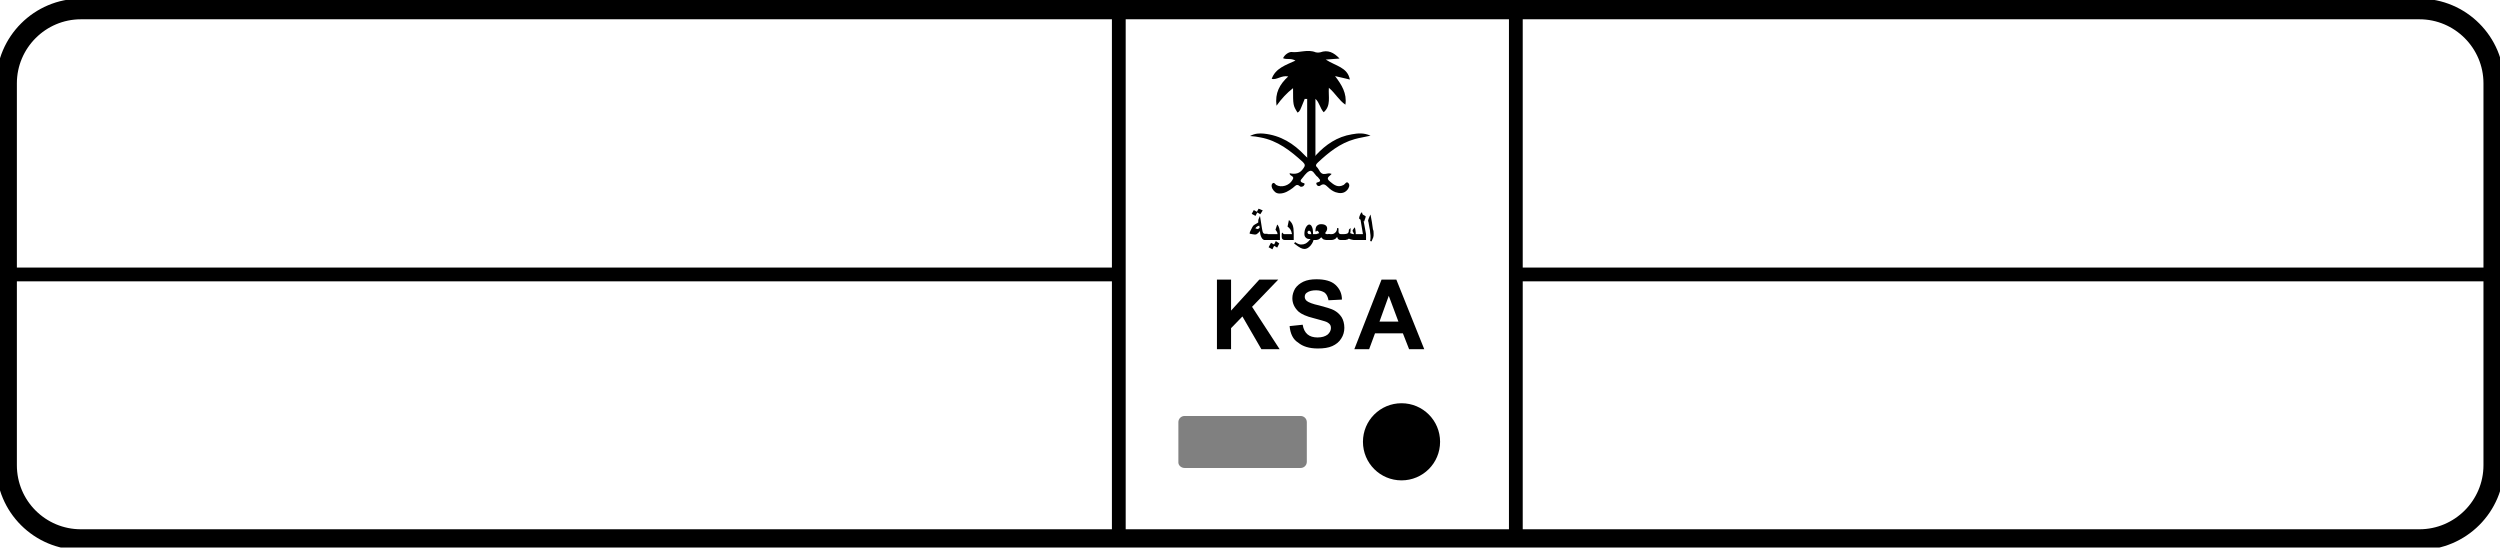 <svg version="1.2" xmlns="http://www.w3.org/2000/svg" viewBox="0 0 726 159" width="726" height="159">
	<title>لوحات سعودية-02-01-svg</title>
	<style>
		.s0 { fill: #132344 } 
		.s1 { fill: #000000 } 
		.s2 { fill: none;stroke: #000000;stroke-miterlimit:10;stroke-width: 6 } 
		.s3 { fill: none;stroke: #000000;stroke-miterlimit:10;stroke-width: 4 } 
		.s4 { fill: #808080 } 
	</style>
	<g>
		<path class="s0" d="m209.1 132c0 0 0.1 0 0 0 0.1 0 0 0 0 0z"/>
		<g>
			<path class="s1" d="m378.9 28.7c-0.3 0.7-0.6 1.5-0.9 2.2-0.3 0.6-0.4 1.4-1.2 1.8-1.3-2.1-1.3-2.1-1.3-7.1-1.8 1.4-3.3 3-4.8 5.1-0.5-3.7 0.9-6.2 3.4-8.5-2-0.4-3.3 1.1-4.8 0.7 1.1-3.1 4.1-4 6.9-5.3-1.4-0.8-2.5-0.2-3.6-0.7 0.5-1.1 1.7-1.8 2.4-1.8 2.4 0.3 4.7-0.9 7.1 0.1 0.4 0.1 0.9 0.1 1.3 0 2.2-0.8 3.9 0 5.6 1.8-1.2 0.1-2.3 0.2-4 0.3 2.9 1.9 6.3 2.2 7 5.8-1.4-0.3-2.8-0.7-4.3-1 1.9 2.5 3.5 5 3 8.3-1.9-1.3-2.9-3.3-4.8-4.9-0.2 2.5 0.7 5.2-1.5 7.1-1.1-1.2-1.2-2.8-2.4-3.9q0 1.8 0 3.6 0 6.4 0 12.9c0 0.9 0 2-1.1 2.1-1.3 0.1-1.3-1.1-1.3-2.1q0-8.3 0-16.5c-0.4 0.1-0.6 0-0.7 0z"/>
			<path class="s1" d="m374.5 50.3c1.7 0.4 3 0.1 4-1.4 0.5-0.7 0.6-1.1-0.1-1.8-3.6-3.3-7.4-6.3-12.4-7.2-0.9-0.2-1.7-0.3-3-0.4 1.5-0.8 2.7-0.8 4-0.7 4.9 0.5 8.7 2.9 11.9 6.3 1.3 1.4 2.1 1.3 3.3-0.1 2.8-3 6.1-5.3 10.4-6 1.7-0.3 3.4-0.5 5.4 0.4-1.7 0.4-3.2 0.6-4.6 1-4.3 1.2-7.6 3.9-10.7 6.8-0.4 0.4-0.8 0.8-0.3 1.3 0.8 0.7 0.9 2.3 2.5 2 0.6-0.1 1.1-0.3 1.8 0-0.5 0.7-1.9 1.1-0.5 2.2 1.2 1 2.3 1.9 4 1 0.4-0.2 0.8-1.2 1.4-0.5 0.5 0.6 0.1 1.4-0.3 1.9-1 1.2-2.3 1.1-3.5 0.7-0.8-0.3-1.5-0.8-2.1-1.4-0.7-0.6-1.2-1.3-2.3-0.5-0.4 0.3-0.9 0.1-1.1-0.4-0.2-0.5 0.2-0.5 0.5-0.6 0.8-0.2 0.6-0.7 0.2-1.1-0.2-0.3-0.4-0.5-0.7-0.7-0.6-0.6-1.1-1.9-2.1-1.4-1 0.5-1.6 1.6-2.4 2.5-0.2 0.3-0.1 0.6 0.3 0.8 0.3 0.2 1.1 0.1 0.6 0.8-0.2 0.4-0.9 0.6-1.2 0.3-1-0.9-1.4 0-2.1 0.5-1.1 0.8-2.3 1.6-3.8 1.6-1.1 0-1.6-0.6-2.1-1.4-0.2-0.5-0.4-1 0-1.5 0.5-0.5 0.8 0.2 1.1 0.4 1.5 0.9 3.8 0.2 4.7-1.4 0.9-1.3-0.8-1-0.8-2z"/>
		</g>
		<g>
			<path fill-rule="evenodd" class="s2" d="m23.5 156.7h679.1c11.9 0 21.6-9.7 21.6-21.6v-110.9c0-11.9-9.7-21.6-21.6-21.6h-679.1c-11.9 0-21.6 9.7-21.6 21.6v110.9c0 12 9.7 21.6 21.6 21.6z"/>
		</g>
		<path class="s3" d="m440.2 2.6v154.1"/>
		<path class="s3" d="m724.3 79.7h-285.3"/>
		<path class="s3" d="m324.9 79.7h-323"/>
		<path class="s3" d="m324.9 2.6v154.1"/>
		<g>
			<path class="s1" d="m353.4 101.4v-20.2h4.1v9l8.2-9h5.5l-7.6 7.9 8 12.3h-5.3l-5.5-9.5-3.3 3.4v6.1z"/>
		</g>
		<g>
			<path class="s1" d="m374.5 94.7l3.8-0.4c0.2 1.3 0.7 2.2 1.4 2.8 0.7 0.6 1.7 0.9 2.9 0.9 1.3 0 2.2-0.3 2.9-0.8 0.6-0.5 1-1.2 1-1.9 0-0.5-0.1-0.9-0.4-1.2-0.3-0.3-0.7-0.6-1.4-0.8-0.5-0.2-1.5-0.4-3.2-0.9-2.1-0.5-3.6-1.2-4.4-1.9q-1.8-1.7-1.8-3.9c0-1 0.3-1.9 0.8-2.8 0.6-0.9 1.4-1.5 2.4-2 1.1-0.5 2.3-0.7 3.8-0.7 2.4 0 4.3 0.5 5.5 1.6 1.2 1.1 1.9 2.5 1.9 4.3l-3.9 0.2c-0.2-1-0.5-1.7-1.1-2.2-0.6-0.4-1.4-0.7-2.5-0.7-1.1 0-2 0.2-2.7 0.7q-0.6 0.4-0.6 1.2 0 0.7 0.6 1.2c0.5 0.4 1.7 0.9 3.6 1.3 1.9 0.5 3.3 0.9 4.3 1.4 0.9 0.5 1.6 1.1 2.2 2 0.5 0.8 0.8 1.9 0.8 3.1 0 1.1-0.3 2.2-0.9 3.1-0.6 1-1.5 1.7-2.6 2.2-1.1 0.5-2.5 0.7-4.2 0.7-2.5 0-4.4-0.6-5.7-1.7-1.5-0.9-2.3-2.6-2.5-4.8z"/>
		</g>
		<g>
			<path fill-rule="evenodd" class="s1" d="m413.6 101.4h-4.4l-1.8-4.6h-8.1l-1.7 4.6h-4.3l7.9-20.2h4.3zm-7.5-8l-2.8-7.5-2.7 7.5z"/>
		</g>
		<g>
			<path fill-rule="evenodd" class="s1" d="m368.1 69.7h-0.8c-0.1 0-0.3 0-0.4-0.1-0.2-0.1-0.4-0.3-0.6-0.7-0.2-0.4-0.4-1-0.4-1.8-0.3 0.3-0.5 0.6-0.7 0.7q-0.3 0.3-0.6 0.3-0.2 0-0.3 0l-0.7-0.1c-0.3-0.1-0.5-0.1-0.6-0.1-0.1 0-0.1-0.1-0.1-0.2 0-0.1 0.1-0.5 0.4-1 0.3-0.6 0.5-1 0.6-1.1 0.1-0.1 0.3-0.3 0.5-0.4 0.2-0.1 0.4-0.2 0.7-0.4l0.3-0.2c0-0.1 0-0.1 0-0.2 0-0.1 0-0.1 0-0.2 0-0.2 0-0.4 0.1-0.6 0.1-0.2 0.2-0.5 0.4-0.9l0.6 3.8c0.1 0.6 0.2 1 0.4 1.2 0.1 0.1 0.2 0.2 0.4 0.2h0.8zm-1.4-8.6l-0.7 1.1-0.9-0.5-0.5 1-1.1-0.6 0.6-1.1 0.9 0.5 0.5-0.9zm-0.9 5.1l-0.1-0.7c-0.1 0.1-0.2 0.1-0.3 0.1-0.2 0.1-0.4 0.2-0.5 0.3-0.1 0.1-0.2 0.2-0.2 0.2-0.1 0.1-0.1 0.2-0.1 0.2 0 0.1 0.1 0.1 0.2 0.1 0.1 0 0.3 0.1 0.4 0.1 0.1 0 0.2 0 0.3-0.1-0.1 0 0.1-0.1 0.3-0.2z"/>
			<path class="s1" d="m371.6 69.7h-3.8v-1.7h3.2c0-0.3-0.1-0.5-0.2-0.7-0.1-0.1-0.2-0.3-0.4-0.6l0.5-1.5c0.3 0.3 0.5 0.7 0.6 1.1 0.1 0.4 0.2 0.9 0.2 1.7v1.7zm-0.1 1l-0.6 1.2-0.9-0.5-0.5 1-1.1-0.6 0.7-1.3 0.9 0.5 0.5-1z"/>
			<path class="s1" d="m375.9 69.7h-2.8c-0.3 0-0.5-0.1-0.6-0.2-0.2-0.1-0.3-0.4-0.3-0.7q0-0.3 0-0.6c0-0.2 0-0.4 0.1-0.6h0.2c0 0.1 0.1 0.2 0.2 0.3 0.1 0.1 0.2 0.1 0.4 0.1h2.1c-0.1-0.6-0.3-1.1-0.5-1.4-0.2-0.3-0.5-0.6-0.8-0.8l0.4-1.9c0.5 0.4 0.9 0.9 1.1 1.5 0.2 0.6 0.3 1.3 0.3 2.3v2z"/>
			<path fill-rule="evenodd" class="s1" d="m381.5 69.2q0 1-0.9 2.1c-0.6 0.7-1.2 1-1.8 1-0.3 0-0.7-0.1-1.1-0.3-0.4-0.2-1-0.6-1.9-1.3l0.3-0.4c0.4 0.3 0.8 0.5 1.1 0.6 0.2 0.1 0.5 0.1 0.8 0.1q0.6 0 1.2-0.3c0.5-0.3 0.9-0.7 1.4-1.3-0.2 0-0.3 0-0.4 0-0.4 0-0.7-0.1-1-0.4-0.3-0.3-0.4-0.6-0.4-1.1 0-0.6 0.1-1.2 0.4-1.8 0.3-0.6 0.7-0.9 1-0.9 0.3 0 0.6 0.2 0.8 0.7 0.2 0.4 0.3 1 0.3 1.6v1.7zm-0.7-1.2c-0.1-0.7-0.3-1-0.7-1-0.1 0-0.2 0.1-0.3 0.2-0.1 0.1-0.1 0.2-0.1 0.3 0 0.1 0.1 0.3 0.2 0.4 0.2 0.1 0.4 0.1 0.6 0.1z"/>
			<path class="s1" d="m386.1 69.7h-0.9c-0.3 0-0.6-0.1-0.9-0.2q-0.3-0.2-0.6-0.6c-0.3 0.3-0.6 0.6-1 0.7-0.3 0.1-0.6 0.1-0.9 0.1h-0.6v-1.7h0.6c0.3 0 0.6 0 0.7-0.1 0.1 0 0.3-0.1 0.6-0.2-0.1-0.2-0.2-0.4-0.3-0.5-0.1-0.1-0.2-0.2-0.3-0.2h-0.1c0 0-0.1 0.1-0.1 0.2h-0.3c0-0.7 0.1-1.3 0.4-1.6 0.3-0.3 0.7-0.5 1.2-0.5 0.6 0 1 0.1 1.3 0.3 0.3 0.2 0.5 0.5 0.5 0.9 0 0.2 0 0.4-0.1 0.6-0.1 0.2-0.2 0.4-0.5 0.8 0.1 0.1 0.1 0.1 0.2 0.2 0.1 0 0.2 0.1 0.3 0.1h0.9v1.7z"/>
			<path class="s1" d="m393.7 69.7c-0.5 0-0.8 0-1.1-0.1q-0.5-0.1-0.9-0.3-0.3 0.3-0.6 0.3c-0.2 0.1-0.5 0.1-0.8 0.1h-1c-0.3 0-0.5-0.1-0.6-0.2-0.2-0.1-0.3-0.4-0.4-0.7-0.2 0.3-0.5 0.6-0.8 0.7-0.2 0.1-0.5 0.2-0.9 0.2h-0.9v-1.7h0.9c0.4 0 0.8-0.1 1.1-0.4 0.4-0.3 0.6-0.8 0.6-1.4l0.4 0.1c0 0.1 0 0.3 0 0.4 0 0.1 0 0.4 0 0.6 0 0.2 0.1 0.4 0.2 0.5 0.1 0.1 0.3 0.2 0.5 0.2h0.8c0.5 0 0.9-0.1 1.1-0.2 0.3-0.2 0.4-0.5 0.4-0.9 0-0.1 0-0.2 0.1-0.3 0 0 0.1-0.1 0.2-0.2l0.2-0.2q0 0.1 0 0.3 0 0.1 0 0.3c0 0.2 0 0.5-0.1 0.9 0.2 0.1 0.3 0.1 0.5 0.2 0.2 0.1 0.4 0.1 0.6 0.1 0-0.1-0.1-0.3-0.2-0.5-0.1-0.2-0.2-0.4-0.2-0.4 0-0.1 0-0.2 0-0.2 0 0 0.1-0.1 0.1-0.2l0.5-0.7c0.1 0.3 0.2 0.5 0.2 0.7 0 0.2 0.1 0.5 0.1 0.8z"/>
			<path class="s1" d="m396.6 69.7h-3.4v-1.7h2.6l-0.7-4.2-0.4-0.3c0-0.2 0-0.5 0.1-0.7 0.1-0.3 0.3-0.7 0.5-1.1l0.3 0.1c0 0 0 0.1 0 0.2 0 0.1 0.1 0.3 0.3 0.4 0.2 0.1 0.4 0.2 0.7 0.4 0 0.3-0.1 0.5-0.2 0.8-0.1 0.2-0.2 0.5-0.2 0.7l-0.2-0.1 0.7 3.8v1.7z"/>
			<path class="s1" d="m398.9 67.9c0 0.4 0 0.7-0.1 1-0.1 0.3-0.3 0.7-0.5 1.2l-0.4-0.1c0.1-0.5 0.1-0.9 0.1-1.3 0-0.2 0-0.6-0.1-1.1 0-0.5-0.1-1-0.2-1.4-0.1-0.5-0.2-1-0.3-1.7-0.1-0.2-0.1-0.4-0.1-0.5 0-0.1 0.1-0.3 0.2-0.6 0.1-0.3 0.3-0.7 0.5-1.1l0.4 2.2q0.2 1.2 0.3 2.1c0.2 0.4 0.2 0.8 0.2 1.3z"/>
		</g>
		<path class="s4" d="m344 135.9h33.7c1 0 1.8-0.8 1.8-1.8v-11.5c0-1-0.8-1.8-1.8-1.8h-33.7c-1 0-1.8 0.8-1.8 1.8v11.5c-0.1 1 0.8 1.8 1.8 1.8z"/>
		<path class="s1" d="m407 139.5c-6.2 0-11.2-5-11.2-11.2 0-6.2 5-11.2 11.2-11.2 6.2 0 11.2 5 11.2 11.2 0 6.2-5 11.2-11.2 11.2z"/>
	</g>
</svg>